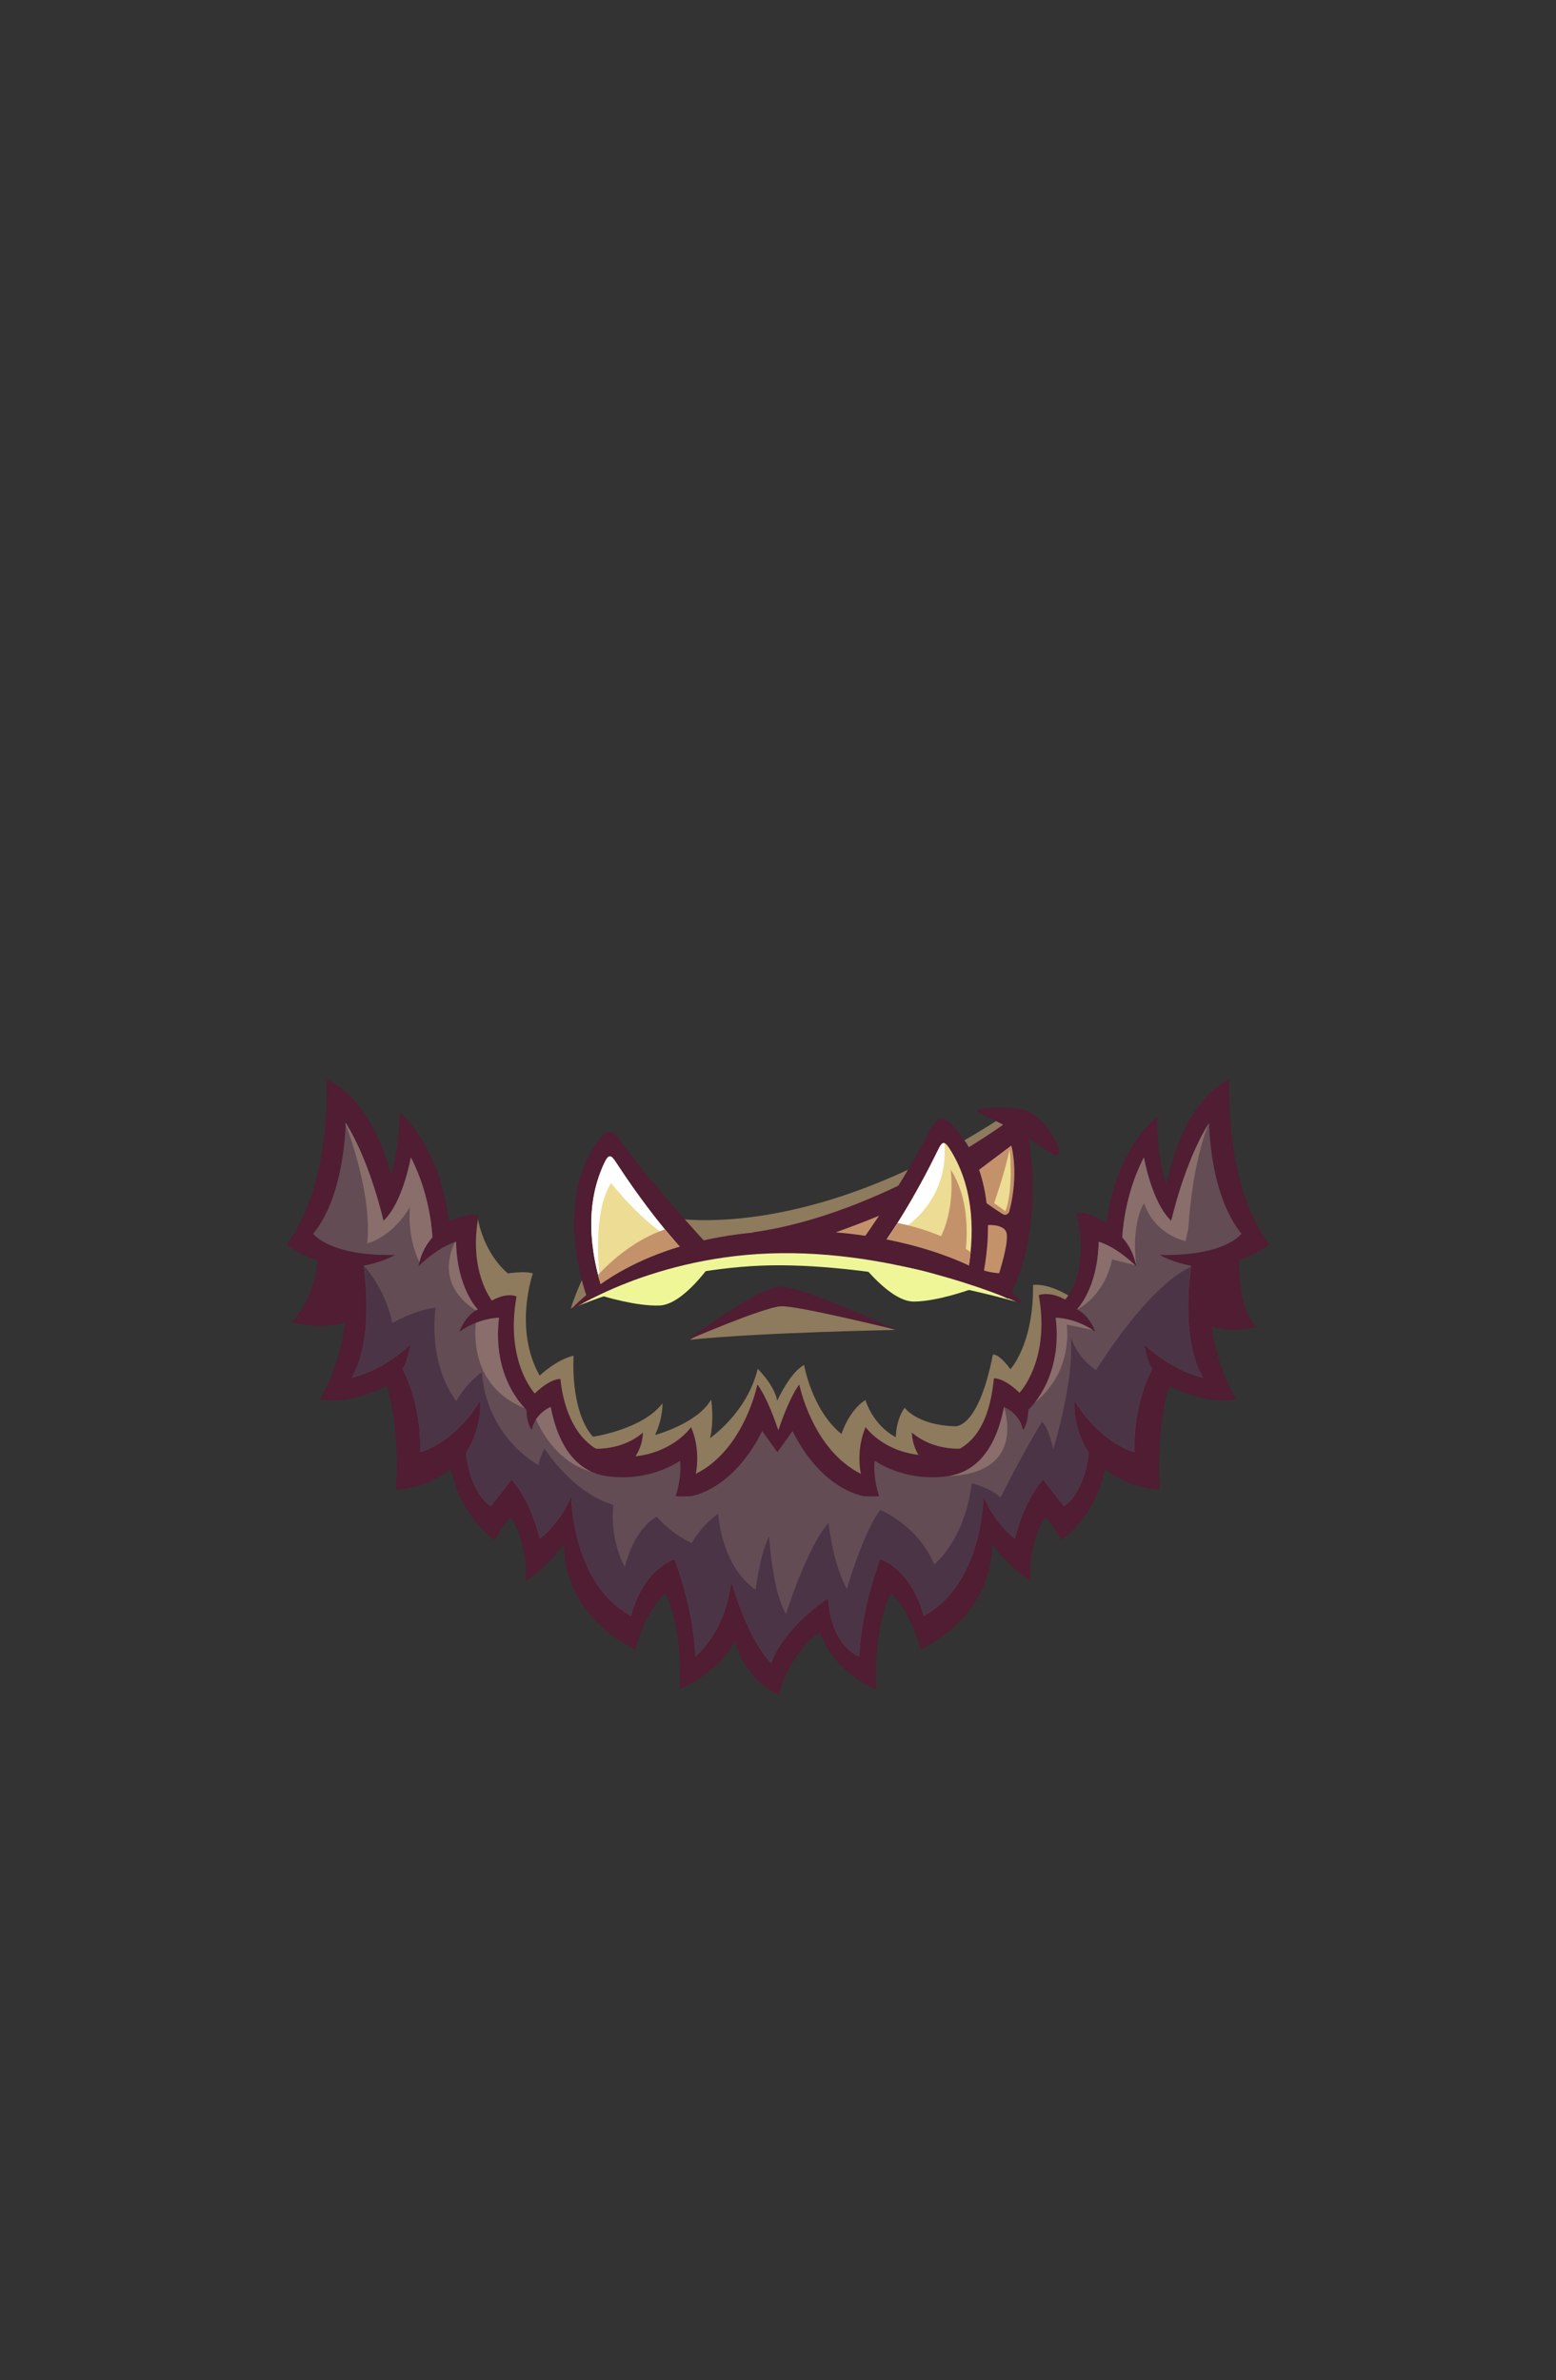 <?xml version="1.0" encoding="UTF-8"?>
<!DOCTYPE svg PUBLIC "-//W3C//DTD SVG 1.1//EN" "http://www.w3.org/Graphics/SVG/1.1/DTD/svg11.dtd">
<!-- Creator: CorelDRAW 2020 (64-Bit) -->
<svg xmlns="http://www.w3.org/2000/svg" xml:space="preserve" width="129.436mm" height="197.988mm" version="1.1" style="shape-rendering:geometricPrecision; text-rendering:geometricPrecision; image-rendering:optimizeQuality; fill-rule:evenodd; clip-rule:evenodd"
viewBox="0 0 1092.51 1671.13"
 xmlns:xlink="http://www.w3.org/1999/xlink"
 xmlns:xodm="http://www.corel.com/coreldraw/odm/2003">
 <rect x="0" y="0" width="1092.51" height="1671.13" fill="#333333" stroke="none"/>
 <defs>
  <style type="text/css">
   <![CDATA[
    .fil0 {fill:none}
    .fil6 {fill:#4B3446}
    .fil3 {fill:#501D33}
    .fil4 {fill:#634C54}
    .fil5 {fill:#896E6B}
    .fil1 {fill:#8E7A5D}
    .fil9 {fill:#C3926B}
    .fil7 {fill:#EDDC93}
    .fil2 {fill:#EEF698}
    .fil8 {fill:white}
   ]]>
  </style>
 </defs>
 <g id="Слой_x0020_1">
  <g id="_1746286943360">
   <g id="_119090960">
    <rect id="_118815528" class="fil0" width="1092.51" height="1671.13"/>
    <g>
     <path id="_269468168" class="fil1" d="M400.77 918.84c0,0 9.98,-33.26 27.56,-50.37 17.58,-17.11 24.71,-1.43 24.71,-1.43 0,0 -27.56,38.97 -52.27,51.8z"/>
     <path id="_269468312" class="fil1" d="M468.72 854.69c0,0 95.52,20.91 235.7,-70.81l11.88 8.08 -37.07 48.47c0,0 -100.27,28.99 -103.12,30.41 -2.85,1.43 -102.17,12.36 -102.17,12.36l-5.23 -28.51z"/>
     <path id="_269468408" class="fil2" d="M402.76 918.18c0,0 68.81,-30.23 145.79,-29.76 76.98,0.48 165.37,25.66 165.37,25.66 0,0 -56.07,-34.21 -150.16,-41.34 -94.09,-7.13 -161,45.44 -161,45.44z"/>
     <path id="_269464496" class="fil1" d="M335.19 853.74c0,0 2.85,24.24 21.38,40.39 0,0 11.88,-1.9 17.58,0 0,0 -13.78,38.97 4.75,71.76 0,0 12,-11.41 23.86,-14.02 0,0 -2.85,38.19 13.52,56.92 0,0 34.87,-4.98 48.86,-23.48 0,0 0.47,10.2 -5.22,22.29 0,0 29.88,-8.06 39.37,-24.9 0,0 2.37,13.52 -0.71,27.04 0,0 25.85,-17.55 33.44,-48.62 0,0 11.78,11.51 13.67,22.38 0,0 9.22,-20.21 18.91,-25.05 0,0 5.44,31.67 26.23,48.45 0,0 4.96,-16.31 16.78,-23.87 0,0 5.08,17.49 21.39,26.12 0,0 -0.21,-11.73 6.19,-20.75 0,0 8.3,12.1 34.87,13.04 0,0 16.6,3.32 27.04,-50.28 0,0 3.79,-1.42 12.33,10.2 0,0 16.37,-17.32 15.89,-59.14 0,0 12.83,-2.38 32.79,12.83 19.96,15.21 -11.88,65.58 -15.68,72.23 -3.8,6.65 -75.08,60.83 -81.74,65.58 -6.65,4.75 -14.26,16.16 -39.44,19.01 -25.19,2.85 -63.68,17.11 -115.47,6.65 -51.8,-10.45 -132.58,-48.95 -138.28,-54.17 -5.7,-5.23 -52.75,-97.42 -52.75,-102.17 0,-4.75 20.43,-68.43 20.43,-68.43z"/>
     <path id="_269464592" class="fil1" d="M484.4 940.7c0,0 51.32,-33.74 63.2,-31.36 11.88,2.38 81.26,24.48 81.26,24.48 0,0 -93.62,1.66 -144.46,6.89z"/>
     <path id="_269464712" class="fil3" d="M222.73 871.66c0,0 5.14,29.96 -17.64,56.88 0,0 36.96,9.6 52.79,-9.85l-7.68 -35.75 -27.47 -11.28z"/>
     <path id="_269464808" class="fil3" d="M863.2 757.78c0,0 -4.28,72.71 28.04,115.95 0,0 -14.73,12.83 -42.29,15.21 0,0 -5.23,53.7 19.01,93.62 0,0 -18.53,4.75 -47.05,-9.5 0,0 -9.4,27.15 -6.54,72.81 0,0 -20.54,-0.1 -38.6,-14.36 0,0 -4.75,31.36 -30.89,49.9 0,0 -5.23,-10.93 -10.93,-16.16 0,0 -12.36,17.58 -10.45,45.14 0,0 -16.16,-10.93 -27.09,-26.61 0,0 4.28,46.57 -49.9,74.61 0,0 -5.7,-24.71 -20.91,-39.92 0,0 -12.36,20.91 -10.45,67.48 0,0 -28.27,-9.74 -39.44,-39.67 -8.85,4.3 -18.87,18.84 -24.61,30.94 -3.09,7.84 -4.33,13.01 -4.33,13.01l-0.05 -0.02 -0.01 0.02 -0.01 -0.03c-27.51,-14.73 -30.35,-37.98 -30.35,-37.98 -12.83,23.29 -38.97,33.74 -38.97,33.74 1.9,-46.57 -10.45,-67.48 -10.45,-67.48 -15.21,15.21 -20.91,39.92 -20.91,39.92 -54.17,-28.04 -49.9,-74.61 -49.9,-74.61 -10.93,15.68 -27.09,26.61 -27.09,26.61 1.9,-27.56 -10.45,-45.14 -10.45,-45.14 -5.7,5.23 -10.93,16.16 -10.93,16.16 -26.14,-18.53 -30.89,-49.9 -30.89,-49.9 -18.06,14.26 -38.6,14.36 -38.6,14.36 2.85,-45.66 -6.54,-72.81 -6.54,-72.81 -28.51,14.26 -47.05,9.5 -47.05,9.5 24.24,-39.92 19.01,-93.62 19.01,-93.62 -27.56,-2.38 -42.29,-15.21 -42.29,-15.21 32.31,-43.24 28.04,-115.95 28.04,-115.95 34.39,16.6 45.38,67.72 45.38,67.72 6.66,-27.09 5.94,-44.44 5.94,-44.44 30.65,27.8 34.37,76.38 34.37,76.38 14.47,-6.17 21.11,-4.27 21.11,-4.27 -7.59,39.13 9.25,60.01 9.25,60.01 11.15,-6.17 17.31,-2.85 17.31,-2.85 -8.3,45.78 12.81,68.08 12.81,68.08 11.62,-11.15 18.01,-10.11 18.01,-10.11 1.51,16.28 8.25,40.41 26.98,50.02 20.48,10.51 51.21,1.62 64.73,-16.28 7.13,16.63 3.33,32.79 3.33,32.79 34.21,-17.11 43.24,-62.73 43.24,-62.73 6.82,9.22 12.96,26.9 14.71,32.2 1.75,-5.3 7.89,-22.98 14.71,-32.2 0,0 9.03,45.62 43.24,62.73 0,0 -3.8,-16.16 3.33,-32.79 0,0 14.49,20.9 47.76,19.95 33.26,-0.95 40.39,-33.74 42.29,-54.17 0,0 6.39,-1.04 18.01,10.11 0,0 21.82,-22.77 13.52,-68.55 0,0 7.35,-3.08 18.5,3.08 0,0 18.03,-17.79 8.06,-60.24 0,0 5.69,-3.55 21.11,6.88 0,0 3.48,-47.63 35.8,-75.2 0,0 -2.38,20.43 6.18,48 0,0 9.8,-57.53 44.19,-74.13z"/>
     <path id="_269464928" class="fil4" d="M242.67 788.43c0,0 -0.24,50.52 -22.77,77.8 0,0 11.15,15.89 57.4,14.94 0,0 -8.3,4.98 -22.06,7.59 0,0 8.29,50.55 -8.34,78.59 0,0 20.43,-3.8 41.34,-23.29 0,0 -2.38,13.31 -5.7,17.11 0,0 13.78,24.24 12.36,58.45 0,0 23.29,-5.23 42.29,-36.12 0,0 1.9,18.06 -9.98,36.59 0,0 1.8,26.63 17.45,37.54l14.47 -18.74c0,0 12.75,12.56 19.88,41.55 0,0 13.56,-9.77 22.1,-29.69 0,0 0.23,61.53 42.05,83.86 0,0 6.18,-29.94 30.41,-39.92 0,0 13.31,33.74 14.73,68.43 0,0 20.91,-16.63 25.19,-52.75 0,0 10.93,39.92 28.04,57.5l0.08 -2.6 0.18 1.65c9.99,-25.88 39.66,-44.69 39.66,-44.69 2.14,34.46 21.87,40.89 21.87,40.89 1.43,-34.69 14.73,-68.43 14.73,-68.43 24.24,9.98 30.41,39.92 30.41,39.92 41.82,-22.33 42.05,-83.86 42.05,-83.86 8.54,19.92 22.1,29.69 22.1,29.69 7.13,-28.99 19.88,-41.55 19.88,-41.55l14.47 18.74c15.65,-10.91 17.45,-37.54 17.45,-37.54 -11.88,-18.53 -9.98,-36.59 -9.98,-36.59 19.01,30.89 42.29,36.12 42.29,36.12 -1.43,-34.21 12.36,-58.45 12.36,-58.45 -3.33,-3.8 -5.7,-17.11 -5.7,-17.11 20.91,19.48 41.34,23.29 41.34,23.29 -16.63,-28.04 -8.34,-78.59 -8.34,-78.59 -13.76,-2.61 -22.06,-7.59 -22.06,-7.59 46.25,0.95 57.4,-14.94 57.4,-14.94 -22.53,-27.28 -22.77,-77.8 -22.77,-77.8 -17.31,27.28 -26.56,68.78 -26.56,68.78 -13.76,-12.81 -19.21,-44.59 -19.21,-44.59 -14.23,27.28 -15.18,56.21 -15.18,56.21 8.54,9.49 9.72,20.16 9.72,20.16 -15.42,-14.71 -26.33,-17.08 -26.33,-17.08 -0.47,32.49 -15.18,47.44 -15.18,47.44 9.25,4.74 12.81,15.65 12.81,15.65 -14.23,-9.96 -27.75,-9.72 -27.75,-9.72 5.22,43.17 -19.21,64.51 -19.21,64.51 -0.47,10.91 -3.79,14.23 -3.79,14.23 -2.37,-11.86 -13.28,-16.13 -13.28,-16.13 -2.13,10.2 -9.01,44.35 -39.61,48.62 -30.6,4.27 -51.23,-10.91 -51.23,-10.91 -1.42,11.86 3.08,24.9 3.08,24.9 -3.08,0.47 -11.15,0 -11.15,0 -32.97,-7.83 -49.57,-45.78 -49.57,-45.78l-10.69 14.88 -10.69 -14.88c0,0 -16.6,37.95 -49.57,45.78 0,0 -8.06,0.47 -11.15,0 0,0 4.51,-13.04 3.08,-24.9 0,0 -20.63,15.18 -51.23,10.91 -30.6,-4.27 -37.47,-38.42 -39.61,-48.62 0,0 -10.91,4.27 -13.28,16.13 0,0 -3.32,-3.32 -3.79,-14.23 0,0 -24.43,-21.35 -19.21,-64.51 0,0 -13.52,-0.24 -27.75,9.72 0,0 3.56,-10.91 12.81,-15.65 0,0 -14.71,-14.94 -15.18,-47.44 0,0 -10.91,2.37 -26.33,17.08 0,0 1.19,-10.67 9.72,-20.16 0,0 -0.95,-28.94 -15.18,-56.21 0,0 -5.46,31.78 -19.21,44.59 0,0 -9.25,-41.51 -26.56,-68.78z"/>
     <path id="_269465024" class="fil5" d="M848.72 788.77c-17.18,27.28 -26.35,68.44 -26.35,68.44 -13.76,-12.81 -19.21,-44.59 -19.21,-44.59 -14.23,27.28 -15.18,56.21 -15.18,56.21 6.37,7.07 8.64,14.81 9.39,18.28l0.21 -0.49c-3.08,-29.41 5.69,-41.74 5.69,-41.74 7.83,22.53 29.17,26.56 29.17,26.56l1.9 -8.78c2.88,-44.05 12.01,-68.27 14.38,-73.9zm-51.83 99.46c-14.99,-14.02 -25.52,-16.31 -25.52,-16.31 -0.47,32.49 -15.18,47.44 -15.18,47.44l0.28 0.15c21.2,-12.36 24.27,-35.24 24.27,-35.24l16.13 4.03 0.02 -0.06zm-29.55 45.66c-13.6,-8.82 -26.09,-8.61 -26.09,-8.61 3.77,31.22 -7.96,51.02 -14.75,59.6 27.89,-22.59 22.45,-54.85 22.45,-54.85l18.38 3.86zm-62.39 54.07c-2.13,10.18 -8.95,43.77 -38.89,48.46 50.18,-1.91 41.66,-39.47 38.89,-48.46z"/>
     <path id="_269469632" class="fil5" d="M242.67 788.43c0,0 0,0.29 -0.01,0.82 4.57,12.21 18.39,52.31 15.2,83.75 0,0 16.97,-3.68 30.02,-25.5 0,0 -2.59,19.57 6.56,38.72 0.93,-3.79 3.32,-10.87 9.19,-17.38 0,0 -0.95,-28.94 -15.18,-56.21 0,0 -5.46,31.78 -19.21,44.59 0,0 -9.25,-41.51 -26.56,-68.78zm172.55 244.91c-21.32,-9.78 -26.73,-36.6 -28.58,-45.44 0,0 -6.24,2.44 -10.31,8.77 4.62,10.25 16.44,30.78 38.89,36.67zm-46.68 -44.53c-4.58,-4.65 -22.75,-25.71 -18.18,-63.52 0,0 -7.03,-0.12 -16.28,3.54 -1.39,14.84 0.12,46.28 34.46,59.99zm-34.38 -68.76c0.41,-0.24 0.82,-0.48 1.25,-0.7 0,0 -14.71,-14.94 -15.18,-47.44 0,0 -0.3,0.06 -0.87,0.24 -4.86,10.24 -10.64,31.7 14.79,47.9z"/>
     <path id="_269469728" class="fil6" d="M255.51 888.71l-0.06 0.01 -0.18 0.19c0.48,3.05 7.74,51.29 -8.37,78.43 0,0 20.43,-3.8 41.34,-23.29 0,0 -2.38,13.31 -5.7,17.11 0,0 13.78,24.24 12.36,58.45 0,0 23.29,-5.23 42.29,-36.12 0,0 1.9,18.06 -9.98,36.59 0,0 1.8,26.63 17.45,37.54l14.47 -18.74c0,0 12.75,12.56 19.88,41.55 0,0 13.56,-9.77 22.1,-29.69 0,0 0.23,61.53 42.05,83.86 0,0 6.18,-29.94 30.41,-39.92 0,0 13.31,33.74 14.73,68.43 0,0 20.91,-16.63 25.19,-52.75 0,0 10.93,39.92 28.04,57.5l0.08 -2.6 0.18 1.65c9.99,-25.88 39.66,-44.69 39.66,-44.69 2.14,34.46 21.87,40.89 21.87,40.89 1.43,-34.69 14.73,-68.43 14.73,-68.43 24.24,9.98 30.41,39.92 30.41,39.92 41.82,-22.33 42.05,-83.86 42.05,-83.86 8.54,19.92 22.1,29.69 22.1,29.69 7.13,-28.99 19.88,-41.55 19.88,-41.55l14.47 18.74c15.65,-10.91 17.45,-37.54 17.45,-37.54 -11.88,-18.53 -9.98,-36.59 -9.98,-36.59 19.01,30.89 42.29,36.12 42.29,36.12 -1.43,-34.21 12.36,-58.45 12.36,-58.45 -3.33,-3.8 -5.7,-17.11 -5.7,-17.11 20.91,19.48 41.34,23.29 41.34,23.29 -15.46,-26.06 -9.39,-71.57 -8.46,-77.85 -31.02,14.07 -66.66,72.56 -66.66,72.56 -13.99,-9.25 -17.79,-23.24 -17.79,-23.24 2.85,29.88 -12.33,78.74 -12.33,78.74 -3.32,-15.89 -7.83,-19.21 -7.83,-19.21 -13.52,21.82 -29.17,53.13 -29.17,53.13 -7.12,-6.88 -20.16,-9.96 -20.16,-9.96 -5.22,40.56 -26.33,56.92 -26.33,56.92 -11.86,-27.75 -37.95,-38.19 -37.95,-38.19 -11.86,15.42 -23.48,55.5 -23.48,55.5 -10.44,-19.92 -12.81,-46.49 -12.81,-46.49 -15.42,17.55 -29.88,64.04 -29.88,64.04 -9.49,-15.18 -11.86,-54.31 -11.86,-54.31 -5.93,10.2 -9.49,37.24 -9.49,37.24 -24.19,-16.6 -26.33,-53.37 -26.33,-53.37 -12.33,8.78 -18.5,20.63 -18.5,20.63 -14.23,-6.4 -24.67,-18.5 -24.67,-18.5 -17.08,9.96 -22.29,35.34 -22.29,35.34 -11.38,-21.11 -8.06,-43.64 -8.06,-43.64 -28.94,-8.54 -48.38,-39.61 -48.38,-39.61 -3.79,7.35 -4.19,11.79 -4.19,11.79 -39.44,-24.24 -39.69,-65.39 -39.69,-65.39 -11.86,8.3 -18.03,20.4 -18.03,20.4 -20.87,-28.7 -14.47,-65.7 -14.47,-65.7 -16.37,2.13 -30.46,10.9 -30.46,10.9 -4.64,-23.67 -19.26,-39.63 -19.93,-40.36z"/>
     <path id="_269469848" class="fil3" d="M412.04 910.53c0,0 -22.63,-60.26 4.12,-103.71 9.13,-14.83 12.81,-16.14 22.27,-2.22 8.16,12.01 31.18,39.95 61.5,72.7 -29.39,0.57 -63.4,17.28 -87.89,33.24z"/>
     <path id="_269469944" class="fil7" d="M421.9 902.3c14.96,-9.15 41.36,-19.58 58.33,-23.86 -8.88,-9.11 -27.52,-31.29 -47.43,-61.87 -3.55,-5.46 -5.21,-6.91 -8.44,-0.07 -12.32,26.06 -11.43,55.54 -2.46,85.8z"/>
     <path id="_269470064" class="fil8" d="M474.03 871.7c-9.95,-11.29 -25.17,-30.48 -41.23,-55.14 -3.55,-5.46 -5.21,-6.91 -8.44,-0.07 -11.72,24.8 -11.48,52.7 -3.7,81.43 0.13,-0.27 0.25,-0.56 0.37,-0.85 0,0 -5.69,-45.3 8.06,-66.41 0,0 21.31,27.76 44.94,41.04z"/>
     <path id="_269470160" class="fil9" d="M421.9 902.3c14.96,-9.15 41.36,-19.58 58.33,-23.86 -3.29,-3.37 -7.91,-8.53 -13.43,-15.24 -20.5,7.22 -36.31,20.62 -46.86,31.98 0.6,2.37 1.26,4.74 1.96,7.12z"/>
     <path id="_269470280" class="fil3" d="M707.66 787.35c0,0 -87.91,65.34 -179.15,77.93l15.42 8.19c0,0 95.52,6.18 163.95,38.49 0,0 26.25,-41.94 13.89,-116.54l-14.11 -8.07z"/>
     <path id="_269470376" class="fil9" d="M710.06 804.32c0,0 5.69,19.21 -1.42,46.49 0,0 -1.02,2.4 -3.39,2.16 -2.36,-0.24 -31.08,-21.62 -31.08,-21.62l35.89 -27.02z"/>
     <path id="_269470520" class="fil9" d="M573.19 870.13c0,0 48.15,-16.56 59.03,-23.78l-14.57 29.22c0,0 -21.41,-3.19 -44.46,-5.44z"/>
     <path id="_269470616" class="fil3" d="M736.21 808.66c0,0 -21.64,-15.24 -49.39,-27.34 -6.16,-4.02 26.5,-5.25 35.34,-0.95 15.18,7.39 31.31,39.85 14.05,28.29z"/>
     <path id="_269470736" class="fil9" d="M701.52 893.98c0,0 6.88,-21.11 5.22,-28.22 -1.66,-7.12 -16.72,-6.07 -16.72,-4.41 0,0.82 -12.01,12.73 -9.33,22.22 2.77,9.79 20.83,10.42 20.83,10.42z"/>
     <path id="_269470832" class="fil3" d="M482.64 940.95c0,0 49.9,-37.54 65.58,-37.54 15.68,0 81.26,30.41 81.26,30.41 0,0 -69.14,-17.11 -81.02,-16.64 -11.88,0.48 -65.82,23.76 -65.82,23.76z"/>
     <path id="_269470952" class="fil3" d="M689.62 897.86c0,0 16.05,-62 -15.86,-101.82 -10.89,-13.59 -14.7,-14.44 -22.37,0.55 -6.62,12.93 -23.65,43.2 -49.7,79.44 0,0 36.62,-3.84 81.47,17.88l6.47 3.96z"/>
     <path id="_269471048" class="fil7" d="M679.85 891.5c-15.98,-7.23 -43.46,-14.32 -60.83,-16.48 7.69,-10.13 23.44,-34.45 39.43,-67.26 2.85,-5.85 4.32,-7.5 8.37,-1.11 15.44,24.34 18.2,53.7 13.03,84.84z"/>
     <path id="_269471168" class="fil8" d="M623.24 869.18c8.46,-12.19 21.75,-33.79 35.21,-61.41 1.74,-3.57 2.97,-5.57 4.58,-5.14 1.01,9.47 1.89,45.79 -39.79,66.56z"/>
     <path id="_269462360" class="fil9" d="M679.85 891.5c-15.98,-7.23 -43.46,-14.33 -60.83,-16.48 2.79,-3.67 6.64,-9.21 11.17,-16.34 16.52,3.4 35.02,9.5 51.3,20.4 -0.4,4.1 -0.94,8.24 -1.64,12.42z"/>
     <path id="_269462480" class="fil3" d="M399.21 921.01c0,0 59.4,-40.15 149.21,-41.1 89.81,-0.95 169.16,35.87 169.16,35.87 -2.02,-5.72 -16.7,-15.96 -25.27,-20.92 -68.29,-39.58 -219.82,-50.74 -293.1,26.15z"/>
     <path id="_269462576" class="fil3" d="M416.48 1017.13c0,0 19.66,1.9 34.89,-11.2 0,0 0.58,18.38 -17.89,27.91 -18.47,9.54 -17.01,-16.71 -17.01,-16.71z"/>
     <path id="_269462696" class="fil3" d="M675.19 1017.1c0,0 -19.66,1.9 -34.89,-11.2 0,0 -0.58,18.38 17.89,27.91 18.47,9.54 17.01,-16.71 17.01,-16.71z"/>
     <path id="_269462792" class="fil3" d="M870.2 877.13c0,0 -3.25,41.35 12.43,54.51 0,0 -31.26,8.89 -47.1,-10.56l3.89 -31.95 30.79 -11.99z"/>
     <path id="_269462912" class="fil7" d="M708.89 806.95c0,0 3.07,27.3 -2.95,43.49l-7.92 -5.67c0,0 7.68,-21.86 10.87,-37.81z"/>
     <path id="_269463032" class="fil9" d="M667.46 821.18c0,0 4.51,30.12 -10.2,53.13l20.16 7.83c0,0 6.64,-35.58 -9.96,-60.96z"/>
     <path id="_269463152" class="fil2" d="M422.8 909.87c0,0 23.89,7.52 40.45,6.78 16.55,-0.73 35.83,-28.97 35.83,-28.97 0,0 -42.68,1.58 -76.27,22.18z"/>
     <path id="_269463248" class="fil2" d="M681.66 905.26c0,0 -23.52,8.61 -40.09,8.63 -16.57,0.03 -37.12,-27.29 -37.12,-27.29 0,0 42.71,-0.38 77.21,18.65z"/>
    </g>
   </g>
  </g>
 </g>
</svg>
